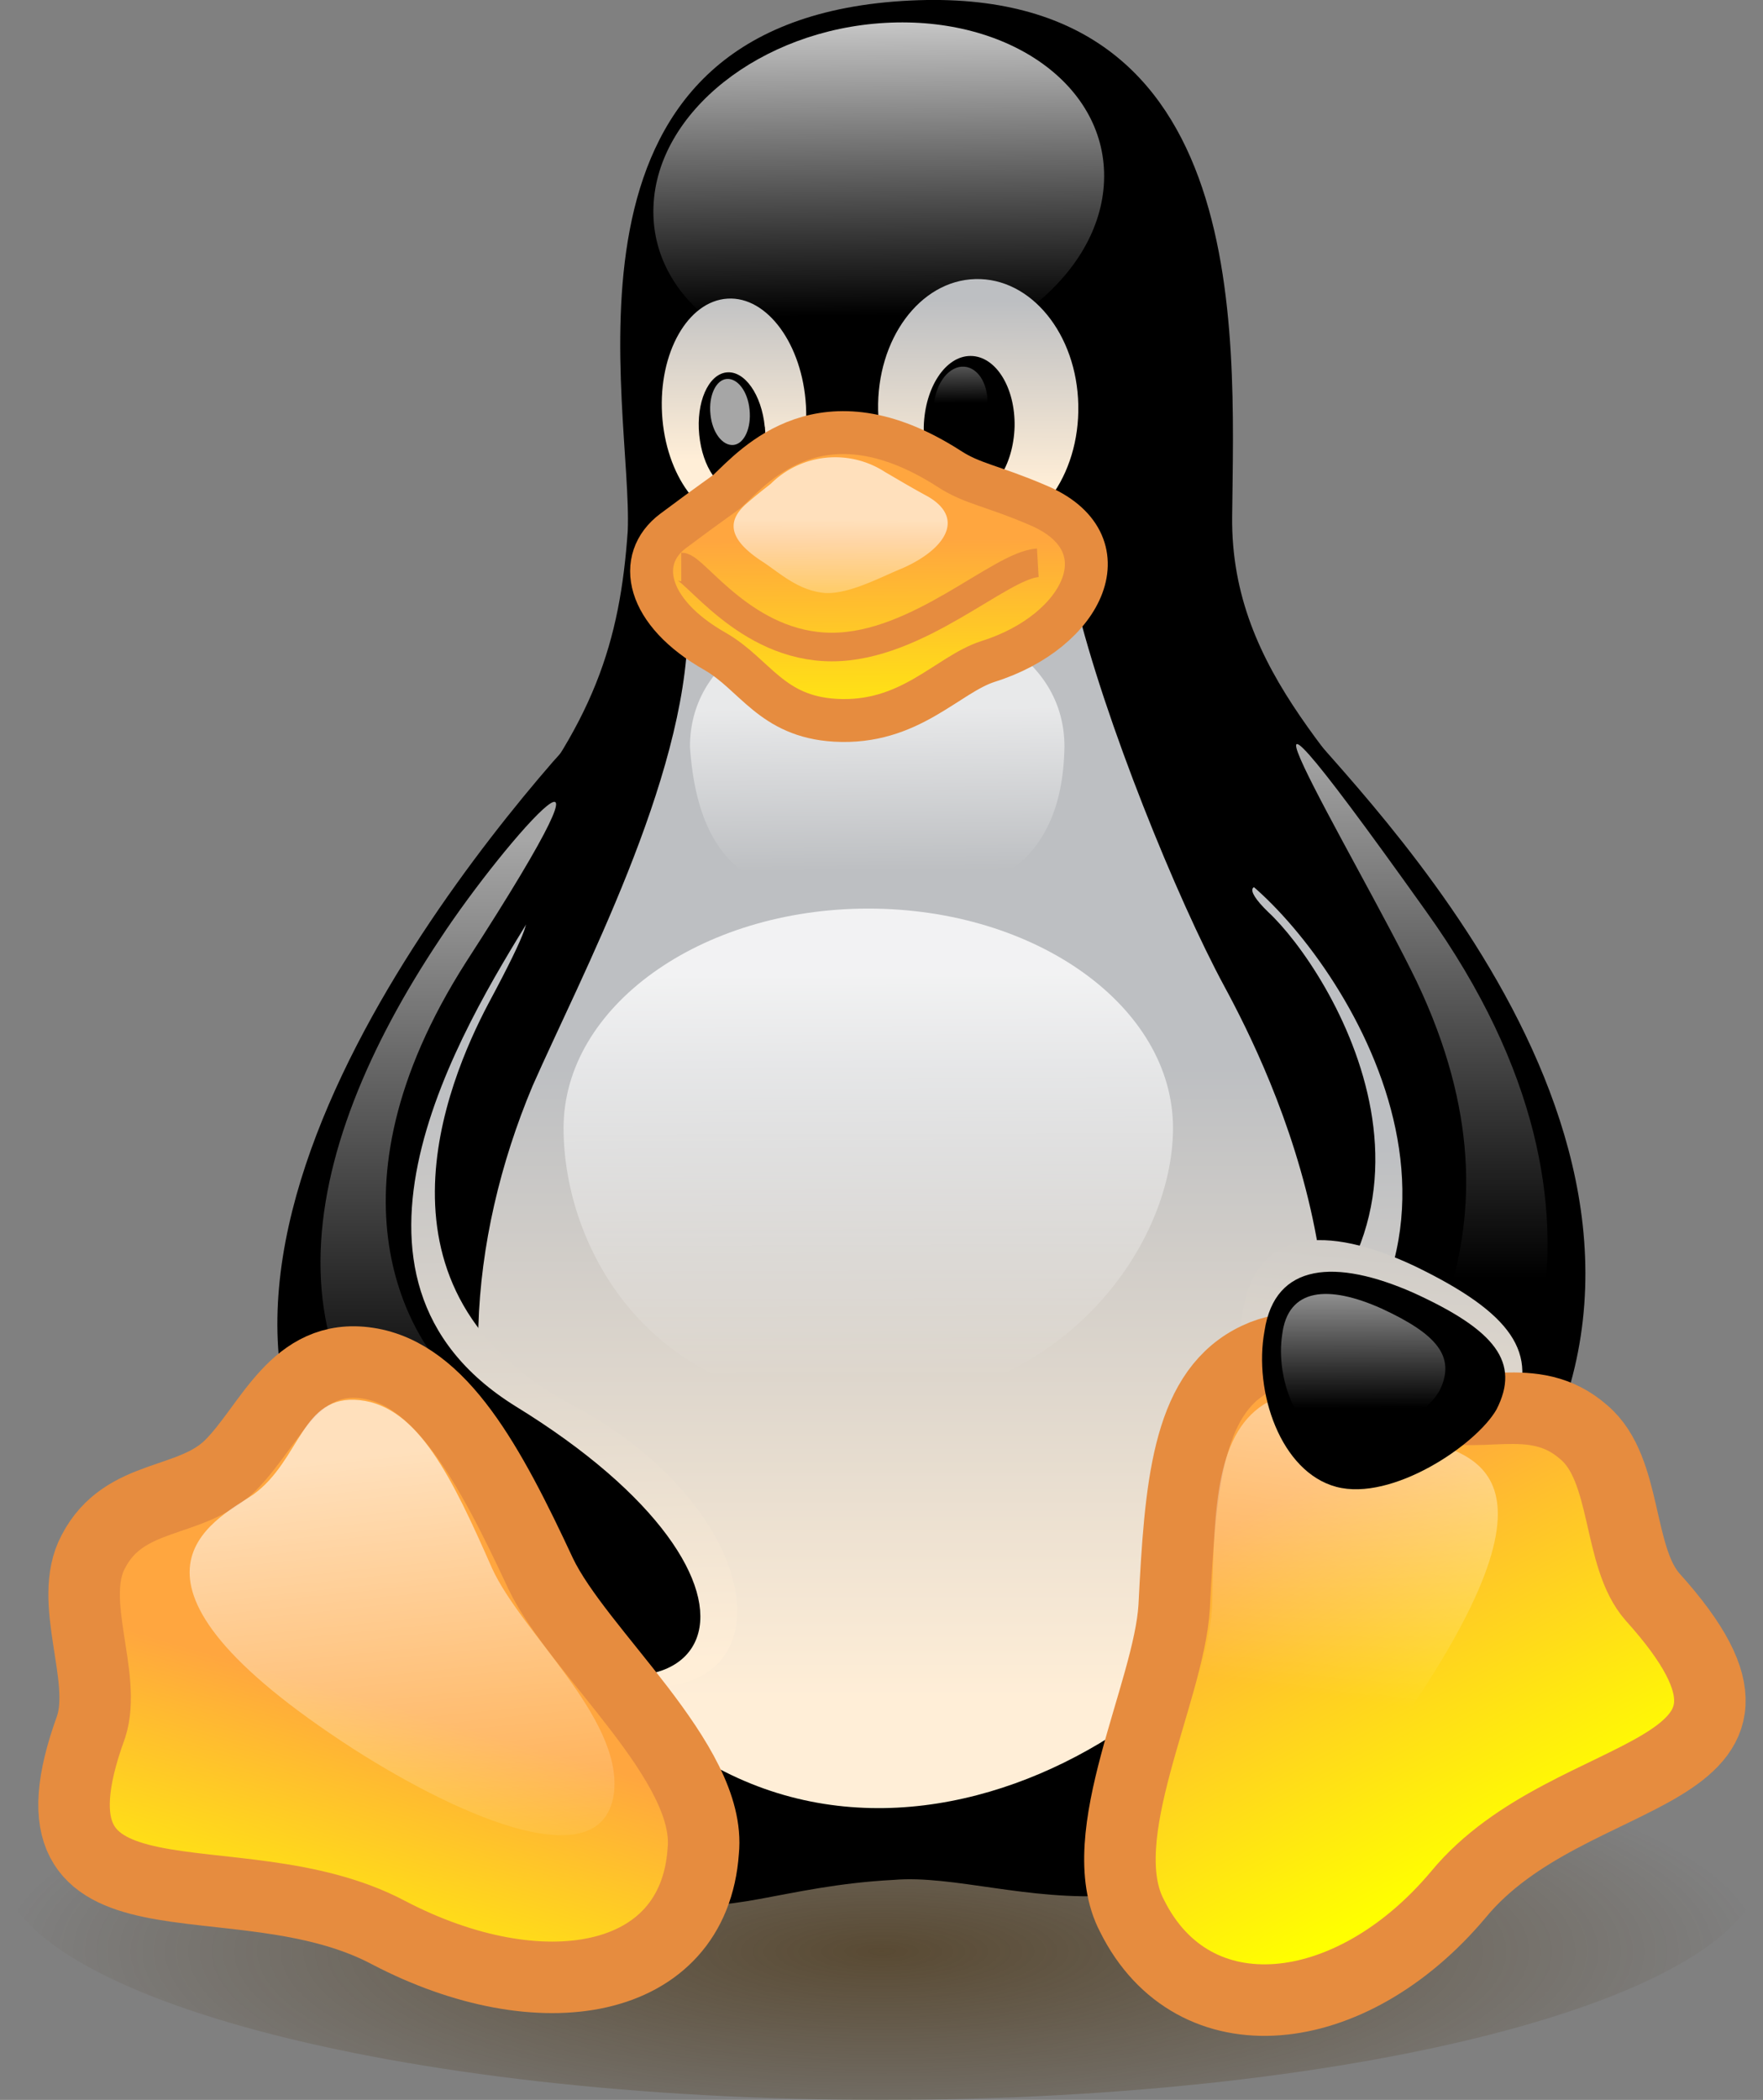 <svg xmlns="http://www.w3.org/2000/svg" xmlns:xlink="http://www.w3.org/1999/xlink" viewBox="0 0 154.13 183.53"><rect x="0" y="0" width="154.13" height="183.53" fill="#808080" stroke="none"/><defs><radialGradient id="a" cx="-13.17" cy="-2389.68" r="52.01" gradientTransform="matrix(1.48, 0, 0, -0.4, 114.45, -780.85)" gradientUnits="userSpaceOnUse"><stop offset="0" stop-color="#3f2600" stop-opacity="0.6"/><stop offset="1" stop-color="#3f2600" stop-opacity="0"/></radialGradient><linearGradient id="b" x1="-1228.41" y1="-513.27" x2="-1228.34" y2="-495.82" gradientTransform="matrix(-0.96, -0.01, 0.04, -2.56, -1031.65, -1176.74)" gradientUnits="userSpaceOnUse"><stop offset="0" stop-color="#ffeed7"/><stop offset="1" stop-color="#bdbfc2"/></linearGradient><linearGradient id="c" x1="-103.06" y1="-1085.76" x2="-104.64" y2="-1110.33" gradientTransform="matrix(1.41, -0.08, 0.04, -1.07, 286.82, -1164.36)" gradientUnits="userSpaceOnUse"><stop offset="0" stop-color="#fff" stop-opacity="0.8"/><stop offset="1" stop-color="#fff" stop-opacity="0"/></linearGradient><linearGradient id="d" x1="103.16" y1="-740.74" x2="103.52" y2="-731.49" gradientTransform="matrix(1.07, -0.06, -0.09, -1.64, -97.56, -1163.96)" xlink:href="#b"/><linearGradient id="e" x1="-1058.9" y1="-655.96" x2="-1059.13" y2="-647.48" gradientTransform="matrix(-1.48, 0.04, -0.04, -1.9, -1487.75, -1157.05)" xlink:href="#b"/><linearGradient id="f" x1="-2629.45" y1="-1531.07" x2="-2630.06" y2="-1541.76" gradientTransform="matrix(-0.39, -0.03, 0.06, -0.58, -841.42, -933.37)" gradientUnits="userSpaceOnUse"><stop offset="0" stop-color="#fff" stop-opacity="0.65"/><stop offset="1" stop-color="#fff" stop-opacity="0"/></linearGradient><linearGradient id="g" x1="1775.18" y1="-2072.48" x2="1774.49" y2="-2082.89" gradientTransform="matrix(0.29, -0.03, -0.05, -0.49, -540.7, -914.58)" xlink:href="#f"/><linearGradient id="h" x1="203.31" y1="-814.66" x2="203.31" y2="-778.73" gradientTransform="matrix(1.02, 0, 0, -1.54, -109.82, -1101.68)" xlink:href="#b"/><linearGradient id="i" x1="277.72" y1="-654.9" x2="278.33" y2="-629.37" gradientTransform="matrix(0.9, -0.07, -0.16, -2, -286.36, -1140.45)" xlink:href="#b"/><linearGradient id="j" x1="-107.39" y1="-1053.41" x2="-107.24" y2="-1084.42" gradientTransform="matrix(1.4, 0, 0, -1.14, 243.99, -1111.27)" xlink:href="#c"/><linearGradient id="k" x1="-57.3" y1="-1144.86" x2="-57.1" y2="-1159.05" gradientTransform="matrix(1.28, 0, 0, -0.99, 167.76, -1066.89)" xlink:href="#f"/><linearGradient id="l" x1="639.03" y1="-520.24" x2="639.03" y2="-543.84" gradientTransform="matrix(0.71, 0, 0, -2.19, -400.11, -1061.39)" xlink:href="#f"/><linearGradient id="m" x1="755.93" y1="-518.92" x2="755.93" y2="-540.27" gradientTransform="matrix(0.72, 0, 0, -2.18, -398.95, -1061.61)" xlink:href="#f"/><linearGradient id="n" x1="-59.66" y1="-1027.04" x2="-65.99" y2="-1048.45" gradientTransform="matrix(1.26, 0, 0, -1.24, 129.31, -1119.38)" gradientUnits="userSpaceOnUse"><stop offset="0" stop-color="#ffa63f"/><stop offset="1" stop-color="#ff0"/></linearGradient><linearGradient id="o" x1="524.8" y1="-988.24" x2="497.63" y2="-916.51" gradientTransform="matrix(0.64, 0.29, 0.22, -0.58, 26.9, -575.87)" xlink:href="#b"/><linearGradient id="p" x1="-1046.22" y1="-1168.74" x2="-1050.21" y2="-1197.42" gradientTransform="matrix(-1.18, 0.43, -0.47, -1.15, -1653.05, -759.21)" xlink:href="#n"/><linearGradient id="q" x1="-1107.64" y1="-1267.61" x2="-1090.48" y2="-1298.93" gradientTransform="matrix(-0.95, 0.35, -0.42, -0.95, -1450.91, -700.14)" xlink:href="#f"/><linearGradient id="r" x1="135.22" y1="-1124.66" x2="137.21" y2="-1162.13" gradientTransform="matrix(1, -0.05, 0.02, -1.05, -63.95, -1042.22)" xlink:href="#f"/><linearGradient id="s" x1="1331.27" y1="-1371.54" x2="1345.84" y2="-1400.5" gradientTransform="matrix(0.37, 0.16, 0.12, -0.32, -196.22, -535.94)" xlink:href="#f"/><linearGradient id="t" x1="-187.06" y1="-1149.37" x2="-186.86" y2="-1169.43" gradientTransform="matrix(1.52, 0, 0, -1.03, 378.69, -1132.19)" xlink:href="#n"/><linearGradient id="u" x1="304.91" y1="-2031.85" x2="304.79" y2="-2054.16" gradientTransform="matrix(0.77, 0, 0, -0.49, -142.54, -945.7)" xlink:href="#f"/></defs><title>linux</title><path d="M172,167.36c0,11.4-34.49,20.64-77.05,20.64s-77.07-9.24-77.07-20.63h0c0-11.4,34.49-20.64,77.05-20.64S172,156,172,167.36h0Z" transform="translate(-17.87 -4.47)" style="fill:url(#a)"/><path d="M52.74,145.17C45.28,134.43,43.83,99.52,61.24,78c8.63-10.3,10.83-17.48,11.51-27.12C73.21,39.93,65,7.11,96,4.61c31.46-2.51,29.77,28.55,29.59,45-0.15,13.88,10.19,21.74,17.26,32.56,13.09,19.87,12,54.09-2.47,72.6-18.3,23.18-34,13.13-44.38,14C76.54,169.79,75.9,180.19,52.74,145.17Z" transform="translate(-17.87 -4.47)"/><path d="M128.74,84.18c5.4,5,19.46,27.36-2.77,41.29-7.84,4.85,7,23.43,14.11,14.43,12.56-16.15,4.55-41.88-3-51.1C132,82.26,124.15,79.73,128.74,84.18Z" transform="translate(-17.87 -4.47)" style="fill:url(#b)"/><path d="M127.21,81.13c8.91,7.2,25.12,32.53,1.47,49-7.77,5.13,6.88,21.31,15.11,13,28.61-28.77-.75-61.85-10.85-73.22C123.91,60,115.91,72.27,127.21,81.13Z" transform="translate(-17.87 -4.47)" style="stroke:#000;stroke-width:0.977px"/><path d="M114.39,20.3c-0.32,8.25-9.39,15.44-20.28,16.05S74.67,30.77,75,22.52h0C75.3,14.27,84.38,7.08,95.26,6.47S114.71,12,114.39,20.29h0Z" transform="translate(-17.87 -4.47)" style="fill:url(#c)"/><path d="M88.33,39.92C88.64,45.29,86.07,49.8,82.6,50s-6.54-4-6.85-9.35h0c-0.31-5.36,2.26-9.87,5.73-10.08s6.54,4,6.85,9.35h0Z" transform="translate(-17.87 -4.47)" style="fill:url(#d)"/><path d="M94.64,40.33c0.13,6.21,4.14,11.13,9,11s8.63-5.27,8.5-11.47h0c-0.13-6.21-4.14-11.13-9-11s-8.63,5.27-8.5,11.47h0Z" transform="translate(-17.87 -4.47)" style="fill:url(#e)"/><path d="M98.63,41.74c-0.07,3.41,1.64,6.17,3.84,6.18s4-2.75,4.1-6.16h0c0.07-3.41-1.64-6.17-3.84-6.18s-4,2.75-4.1,6.16h0Z" transform="translate(-17.87 -4.47)"/><path d="M84.74,41.77C85,44.59,84,47,82.37,47.23S79.28,45.29,79,42.47h0c-0.28-2.82.78-5.26,2.37-5.45s3.09,1.94,3.36,4.76h0Z" transform="translate(-17.87 -4.47)"/><path d="M99.54,39.79c-0.19,1.9.7,3.52,2,3.62S104,42,104.18,40.14h0c0.19-1.9-.7-3.52-2-3.62s-2.47,1.36-2.65,3.26h0Z" transform="translate(-17.87 -4.47)" style="fill:url(#f)"/><path d="M83.4,40.28c0.17,1.59-.47,3-1.42,3.08s-1.85-1.09-2-2.69h0c-0.17-1.59.47-3,1.42-3.08s1.85,1.09,2,2.69h0Z" transform="translate(-17.87 -4.47)" style="fill:url(#g)"/><path d="M64.43,99.38C68.71,89.68,77.8,72.64,78,59.47c0-10.48,31.38-13,33.9-2.52s8.91,26.15,13,33.71,15.93,31.56,3.29,52.5c-11.38,18.54-45.9,33.21-64.32-2.52C57.65,128.25,58.76,112.88,64.43,99.38Z" transform="translate(-17.87 -4.47)" style="fill:url(#h)"/><path d="M60.57,92.18c-3.65,6.92-11.26,25.11,7.28,35.07,20,10.57,19.86,32.32-4.09,22-21.9-9.35-12.22-47.15-6.09-56.2C61.67,86.69,67.69,78.93,60.57,92.18Z" transform="translate(-17.87 -4.47)" style="fill:url(#i)"/><path d="M63.7,84.34c-5.82,9.5-19.79,31.93-1.1,43.56,25.18,15.45,18.05,30.9-4.93,17-32.36-19.42-3.94-58.52,9-73.43C81.53,54.74,69.57,74.49,63.7,84.34Z" transform="translate(-17.87 -4.47)" style="stroke:#000;stroke-width:1.25px"/><path d="M120.42,103.06c0,10.59-10.16,24.34-27.61,24.22-18,.15-25.67-13.63-25.67-24.22S79.08,83.88,93.78,83.88,120.42,92.47,120.42,103.06Z" transform="translate(-17.87 -4.47)" style="fill:url(#j)"/><path d="M110.93,69.74c-0.19,11-7.33,13.56-16.37,13.56S79,81.68,78.19,69.74c0-7.49,7.33-11.82,16.37-11.82S110.93,62.25,110.93,69.74Z" transform="translate(-17.87 -4.47)" style="fill:url(#k)"/><path d="M56.3,86.59c5.9-9,18.33-22.78,2.33,1.94-13,20.34-4.8,33.42-.58,37,12.17,10.85,11.65,18.11,2.13,12.4C39.64,125.73,43.9,105.19,56.3,86.59Z" transform="translate(-17.87 -4.47)" style="fill:url(#l)"/><path d="M141.73,90.27c-5.1-10.56-21.37-37.29.78-6.2,20.15,28.09,6,47.66,3.49,49.6s-11,5.81-8.52-1S152.54,113,141.73,90.27Z" transform="translate(-17.87 -4.47)" style="fill:url(#m)"/><path d="M51.84,173.38c-13.48-7.14-33.08,1.37-26-18,1.42-4.41-2.12-11,.19-15.3,2.71-5.23,8.52-4.07,12-7.56s5.62-9.88,12-8.91,10.65,8.82,15.11,18.4c3.29,6.88,15,16.55,14.21,24.25C78.52,178.08,65.08,180.31,51.84,173.38Z" transform="translate(-17.87 -4.47)" style="stroke:#e68c3f;stroke-width:6.25px;fill:url(#n)"/><path d="M150.07,127.87c-2.07,3.88-10.61,10-16.3,8.44s-8.42-10.36-7.28-17c1.06-7.49,7.28-7.86,15.09-4.17C150,119.22,152.52,122.73,150.07,127.87Z" transform="translate(-17.87 -4.47)" style="fill:url(#o)"/><path d="M145.36,170.06c9.88-12,31.83-9.53,17-26-3.13-3.52-2.2-11.16-6-14.39-4.52-4-9.52-.71-14.1-2.78s-9.4-6.53-15-3.46-6.21,11-6.74,21.49c-0.46,7.52-7.32,20.1-3.68,27C122.2,182.69,135.94,181.27,145.36,170.06Z" transform="translate(-17.87 -4.47)" style="stroke:#e68c3f;stroke-width:6.251px;fill:url(#p)"/><path d="M141.06,154c15.3-22.59,3.9-22.42.08-24.13s-7.89-5.38-12.4-2.88-4.76,9-4.89,17.6c-0.16,6.17-5.32,16.41-2.21,22.14C125.36,173.43,134.4,163.74,141.06,154Z" transform="translate(-17.87 -4.47)" style="fill:url(#q)"/><path d="M48.71,157.29C25.81,142.46,36.52,137.43,40,135.1c4.17-3,4.2-8.81,9.32-8.26s8.11,6.85,11.56,14.68c2.55,5.62,11.3,13,10.68,19.52C70.73,168.63,58.63,163.63,48.71,157.29Z" transform="translate(-17.87 -4.47)" style="fill:url(#r)"/><path d="M148.7,127.66c-1.78,3.11-9.14,8.05-14,6.76s-7.26-8.3-6.28-13.63c0.91-6,6.28-6.3,13-3.34C148.62,120.73,150.81,123.54,148.7,127.66Z" transform="translate(-17.87 -4.47)"/><path d="M143.77,125.92c-1.14,2.16-6,5.59-9.31,4.7s-5.05-5.77-4.5-9.47c0.49-4.17,4.09-4.37,8.68-2.32C143.58,121.11,145.1,123.06,143.77,125.92Z" transform="translate(-17.87 -4.47)" style="fill:url(#s)"/><path d="M81.51,47.35c2.38-2.26,8.27-9,19.32-1.92,2.05,1.34,3.72,1.46,7.67,3.15,7.91,3.25,4.13,11.08-4.25,13.7-3.59,1.16-6.84,5.52-13.37,5.14-5.58-.33-7-4-10.46-6-6.09-3.44-7-8.08-3.7-10.55S81.29,47.56,81.51,47.35Z" transform="translate(-17.87 -4.47)" style="stroke:#e68c3f;stroke-width:3.75px;fill:url(#t)"/><path d="M108.6,53.66c-3.29.19-10.46,7.36-18,7.36s-12-7-13.17-7" transform="translate(-17.87 -4.47)" style="fill:none;stroke:#e68c3f;stroke-width:2.5px"/><path d="M85.27,46.74a8,8,0,0,1,10-1C96.3,46.33,97.39,47,99,47.87c3.21,1.87,1.62,4.55-2.22,6.26C95,54.84,92.16,56.41,90,56.3c-2.43-.22-4-1.81-5.62-2.84-3-2-2.78-3.53-1.4-4.84C84,47.71,85.16,46.84,85.27,46.74Z" transform="translate(-17.87 -4.47)" style="fill:url(#u)"/></svg>
